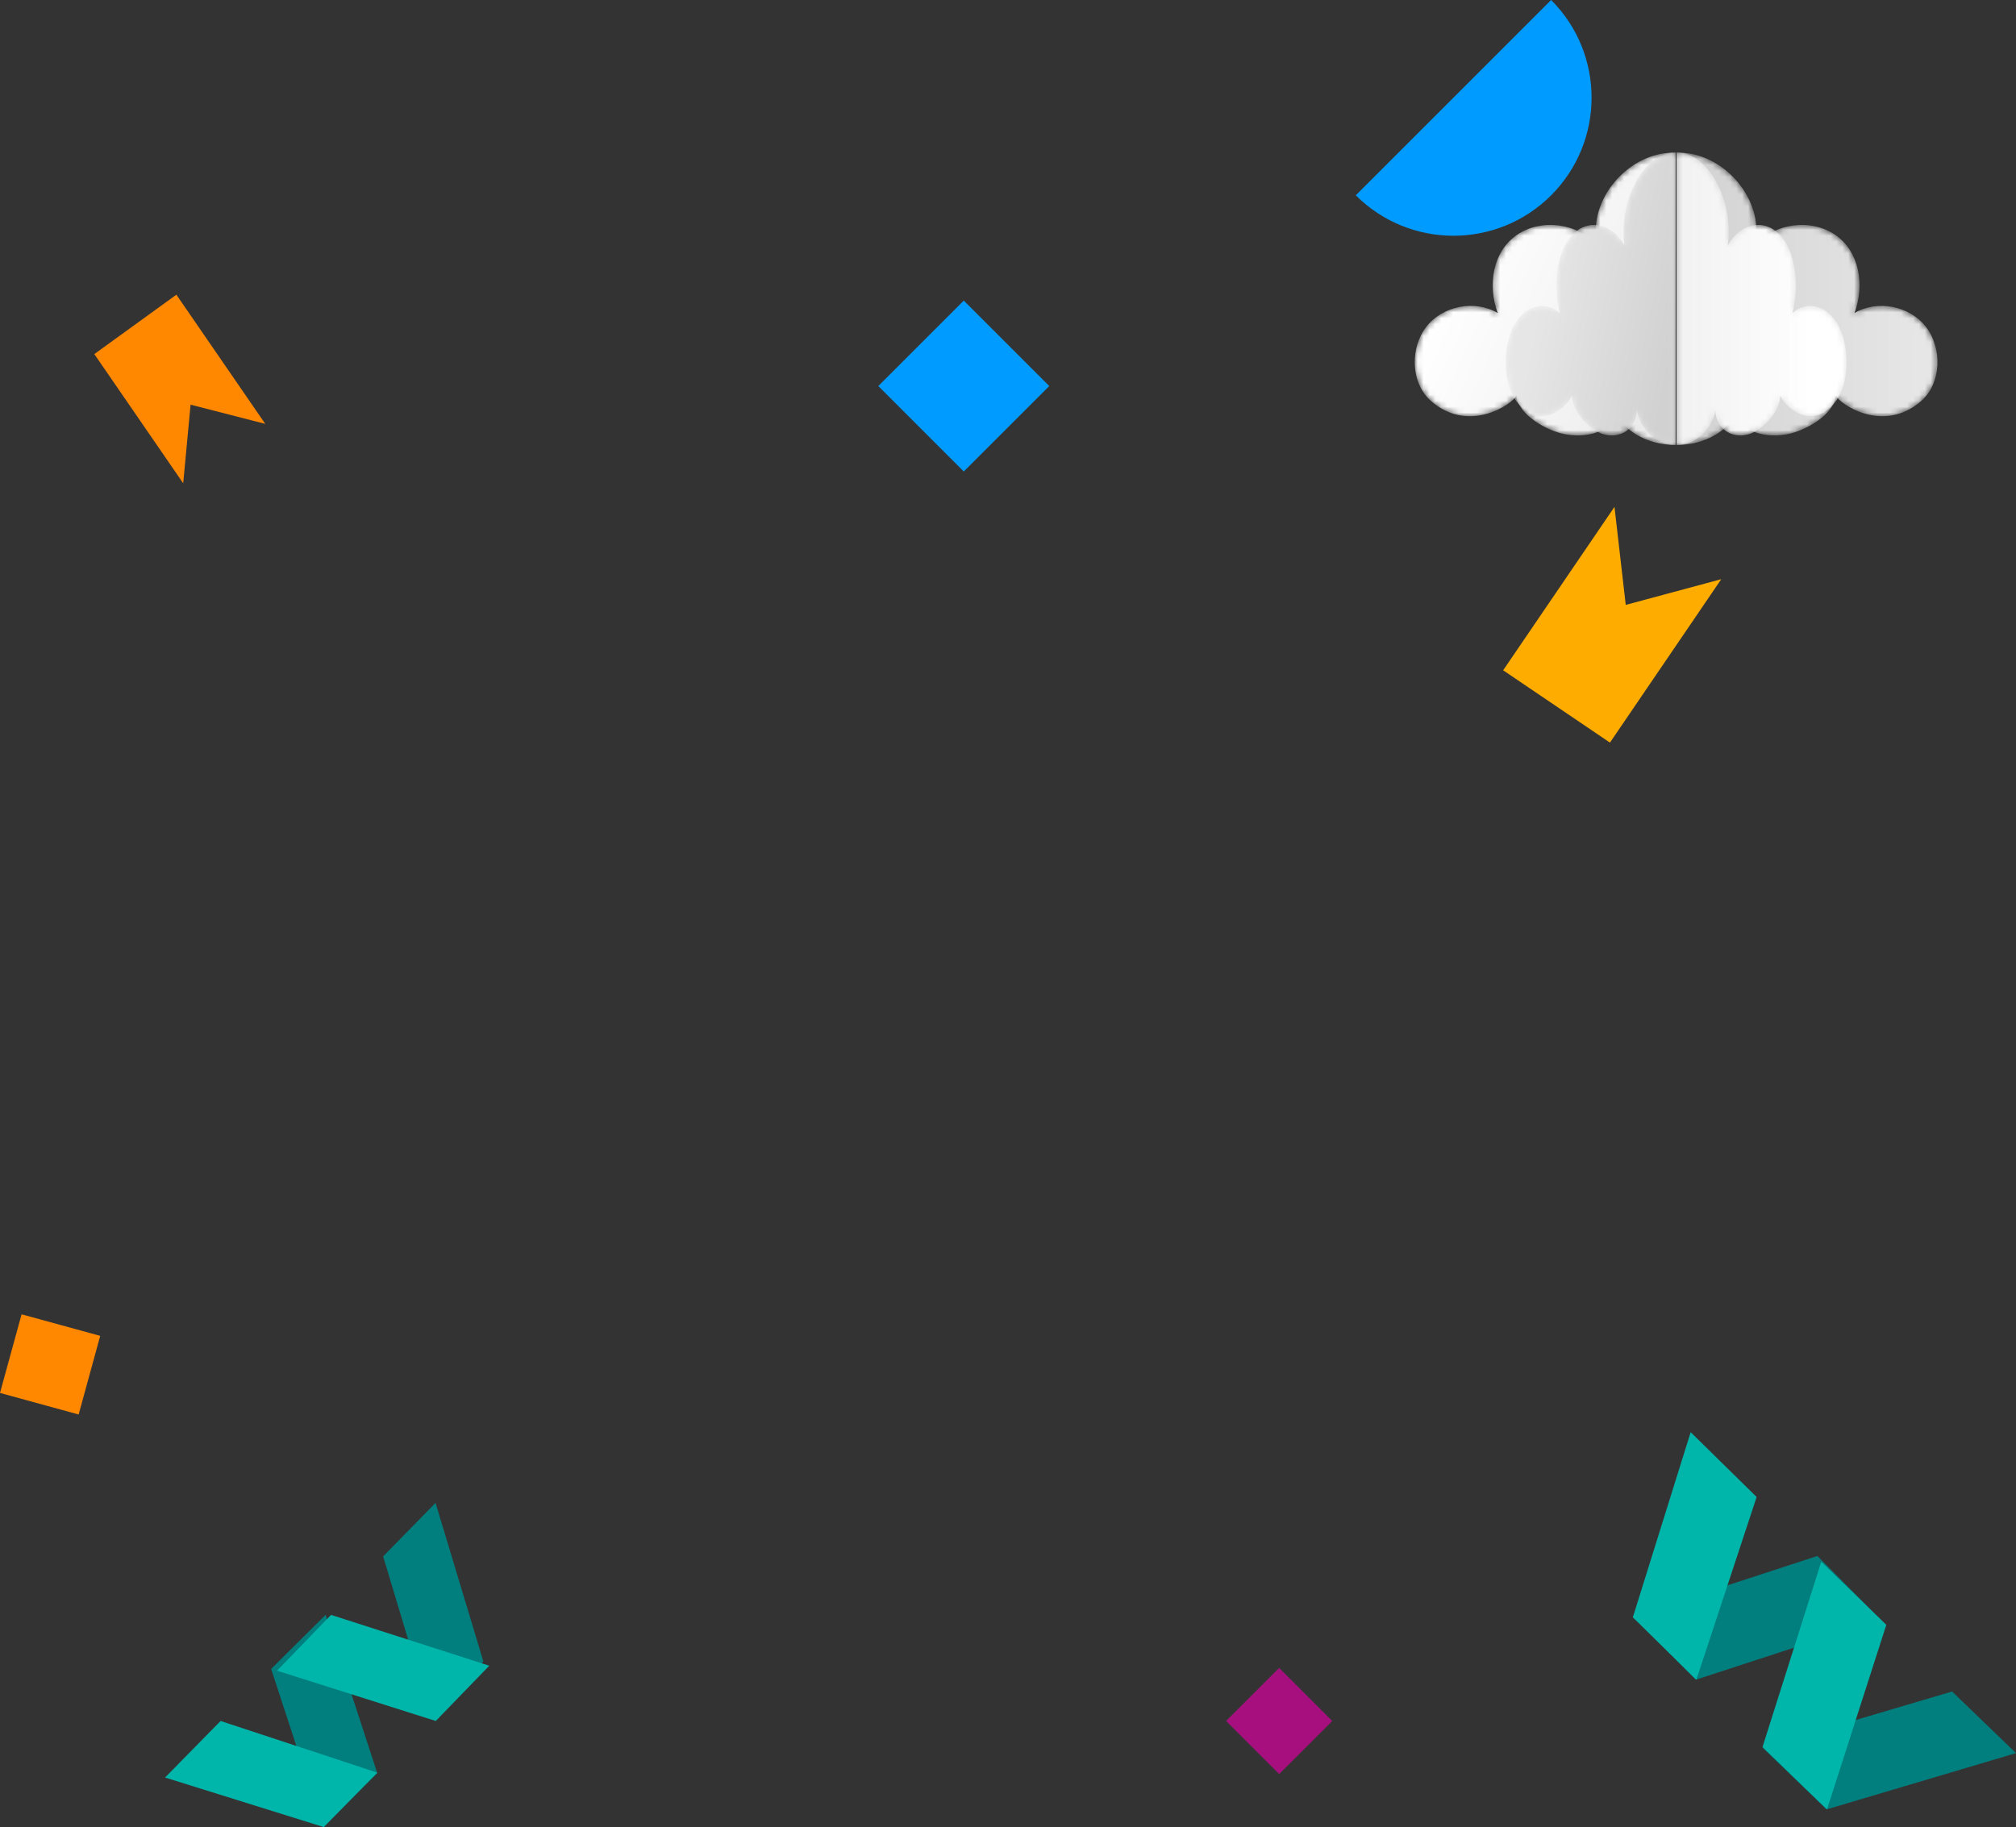 <?xml version="1.0" encoding="UTF-8"?>
<svg width="342px" height="310px" viewBox="0 0 342 310" version="1.1" xmlns="http://www.w3.org/2000/svg" xmlns:xlink="http://www.w3.org/1999/xlink">
    <rect x="0" y="0" width="342" height="310" fill="#333333" stroke="none"/>
    <!-- Generator: sketchtool 52.5 (67469) - http://www.bohemiancoding.com/sketch -->
    <title>D15143EF-5343-4848-A162-776E32B855C2</title>
    <desc>Created with sketchtool.</desc>
    <defs>
        <path d="M41.615,0.633 C34.95,1.99 29.422,9.117 30.952,16.149 C27.671,12.344 21.514,11.518 17.369,14.329 C13.223,17.14 12.312,22.888 14.08,27.611 C10.184,25.306 4.669,26.39 1.914,30.009 C0.645,31.676 -0.003,33.828 -3.38813179e-21,35.956 L-3.38813179e-21,35.961 C0.005,38.452 0.903,40.911 2.741,42.524 C9.241,48.226 16.705,42.963 17.234,41.616 C17.548,44.879 22.481,47.688 25.719,48.221 C30.022,48.93 33.97,47.233 34.182,44.14 C34.83,47.201 39.267,50.046 44.267,49.999 L44.267,0.394 C44.196,0.392 44.124,0.392 44.054,0.392 C43.241,0.392 42.425,0.467 41.615,0.633" id="path-1"></path>
        <linearGradient x1="21.805%" y1="26.898%" x2="103.855%" y2="68.458%" id="linearGradient-3">
            <stop stop-color="#FFFFFF" offset="0%"></stop>
            <stop stop-color="#EBEBEB" offset="100%"></stop>
        </linearGradient>
        <path d="M0.372,0.394 L0.372,49.999 C5.372,50.046 9.81,47.201 10.456,44.14 C10.67,47.233 14.618,48.93 18.92,48.221 C22.157,47.688 27.092,44.879 27.405,41.616 C27.934,42.963 35.399,48.226 41.898,42.524 C45.309,39.532 45.48,33.629 42.725,30.009 C39.971,26.39 34.456,25.306 30.559,27.611 C32.328,22.888 31.415,17.14 27.27,14.329 C23.125,11.518 16.968,12.344 13.688,16.149 C15.217,9.117 9.689,1.99 3.025,0.633 C2.214,0.467 1.398,0.392 0.586,0.392 C0.515,0.392 0.444,0.392 0.372,0.394" id="path-4"></path>
        <linearGradient x1="90.768%" y1="50%" x2="-1.658%" y2="50%" id="linearGradient-6">
            <stop stop-color="#E6E6E6" offset="0%"></stop>
            <stop stop-color="#D1D1D1" offset="100%"></stop>
        </linearGradient>
        <path d="M27.219,0.633 C22.876,1.99 19.275,9.117 20.271,16.149 C18.133,12.344 14.121,11.518 11.419,14.329 C8.718,17.14 8.123,22.888 9.276,27.611 C6.737,25.306 3.143,26.39 1.348,30.009 C-0.448,33.629 -0.336,39.532 1.887,42.524 C6.122,48.226 10.986,42.963 11.331,41.616 C11.536,44.879 14.751,47.688 16.861,48.221 C19.665,48.93 22.238,47.233 22.377,44.14 C22.797,47.201 25.69,50.046 28.948,49.999 L28.948,0.394 C28.902,0.392 28.855,0.392 28.809,0.392 C28.28,0.392 27.747,0.467 27.219,0.633" id="path-7"></path>
        <linearGradient x1="26.826%" y1="34.245%" x2="101.366%" y2="59.706%" id="linearGradient-9">
            <stop stop-color="#E6E6E6" offset="0%"></stop>
            <stop stop-color="#D1D1D1" offset="100%"></stop>
        </linearGradient>
        <path d="M0.373,0.394 L0.373,49.999 C3.631,50.046 6.523,47.201 6.944,44.14 C7.083,47.233 9.656,48.93 12.46,48.221 C14.57,47.688 17.785,44.879 17.99,41.616 C18.334,42.963 23.198,48.226 27.434,42.524 C29.657,39.532 29.769,33.629 27.973,30.009 C26.177,26.39 22.584,25.306 20.045,27.611 C21.197,22.888 20.603,17.14 17.902,14.329 C15.2,11.518 11.187,12.344 9.05,16.149 C10.046,9.117 6.444,1.99 2.101,0.633 C1.573,0.467 1.041,0.392 0.512,0.392 C0.466,0.392 0.419,0.392 0.373,0.394" id="path-10"></path>
        <linearGradient x1="78.385%" y1="50%" x2="-32.816%" y2="50%" id="linearGradient-12">
            <stop stop-color="#FFFFFF" offset="0%"></stop>
            <stop stop-color="#EBEBEB" offset="100%"></stop>
        </linearGradient>
    </defs>
    <g id="latest" stroke="none" stroke-width="1" fill="none" fill-rule="evenodd">
        <g id="mobile-promotions" transform="translate(-24, -153)">
            <g id="Group-8" transform="translate(24, 153)">
                <polygon id="Fill-2" fill="#009BFF" points="149 65.5 163.495 80 178 65.5 163.495 51"></polygon>
                <polygon id="Fill-3" fill="#FFAC00" points="275.794 102.633 292 98.27 273.117 126 255 113.729 273.884 86"></polygon>
                <polygon id="Fill-10" fill="#A80F7E" points="217.001 283 208 292 217.001 301 226 292"></polygon>
                <polygon id="Fill-11" fill="#FF8800" points="3.661 223 0 236.34 13.342 240 17 226.657"></polygon>
                <polygon id="Fill-14" fill="#FF8800" points="32.331 68.662 31.079 82 16 60.079 29.921 50 45 71.919"></polygon>
                <path d="M263.139,33.138 C272.287,23.986 272.287,9.15 263.139,0 L230,33.138 C239.151,42.287 253.988,42.287 263.139,33.138" id="Fill-19" fill="#009BFF"></path>
                <g id="Group-5" transform="translate(28, 255)">
                    <polygon id="Fill-23" fill="#007F7E" points="54 26.898 45.887 0 37 9.074 45.09 36"></polygon>
                    <polygon id="Fill-25" fill="#007F7E" points="36 45.843 27.235 19 18 28.166 26.773 55"></polygon>
                    <polygon id="Fill-27" fill="#00B6AA" points="28.161 19 55 27.625 45.926 37 19 28.465"></polygon>
                    <polygon id="Fill-29" fill="#00B6AA" points="9.424 37 36 45.766 26.926 55 0 46.593"></polygon>
                </g>
                <g id="Group-2" transform="translate(277, 243)">
                    <polygon id="Fill-31" fill="#007F7E" points="32.869 64 65 54.452 54.158 44 22 53.516"></polygon>
                    <polygon id="Fill-33" fill="#007F7E" points="10.682 42 42 31.774 31.309 21 0 31.235"></polygon>
                    <polygon id="Fill-35" fill="#00B6AA" points="43 32.687 32.937 64 22 53.411 31.961 22"></polygon>
                    <polygon id="Fill-37" fill="#00B6AA" points="21 10.997 10.772 42 0 31.414 9.81 0"></polygon>
                </g>
                <g id="Group-13-Copy-2" transform="translate(240, 25)">
                    <g id="Group-13-Copy" transform="translate(0, 0.5)">
                        <g id="Group-3">
                            <mask id="mask-2" fill="white">
                                <use xlink:href="#path-1"></use>
                            </mask>
                            <g id="Clip-2"></g>
                            <path d="M41.615,0.633 C34.95,1.99 29.422,9.117 30.952,16.149 C27.671,12.344 21.514,11.518 17.369,14.329 C13.223,17.14 12.312,22.888 14.08,27.611 C10.184,25.306 4.669,26.39 1.914,30.009 C0.645,31.676 -0.003,33.828 -3.38813179e-21,35.956 L-3.38813179e-21,35.961 C0.005,38.452 0.903,40.911 2.741,42.524 C9.241,48.226 16.705,42.963 17.234,41.616 C17.548,44.879 22.481,47.688 25.719,48.221 C30.022,48.93 33.97,47.233 34.182,44.14 C34.83,47.201 39.267,50.046 44.267,49.999 L44.267,0.394 C44.196,0.392 44.124,0.392 44.054,0.392 C43.241,0.392 42.425,0.467 41.615,0.633" id="Fill-1" fill="url(#linearGradient-3)" mask="url(#mask-2)"></path>
                        </g>
                        <g id="Group-6" transform="translate(44.04, 0)">
                            <mask id="mask-5" fill="white">
                                <use xlink:href="#path-4"></use>
                            </mask>
                            <g id="Clip-5"></g>
                            <path d="M0.372,0.394 L0.372,49.999 C5.372,50.046 9.81,47.201 10.456,44.14 C10.67,47.233 14.618,48.93 18.92,48.221 C22.157,47.688 27.092,44.879 27.405,41.616 C27.934,42.963 35.399,48.226 41.898,42.524 C45.309,39.532 45.48,33.629 42.725,30.009 C39.971,26.39 34.456,25.306 30.559,27.611 C32.328,22.888 31.415,17.14 27.27,14.329 C23.125,11.518 16.968,12.344 13.688,16.149 C15.217,9.117 9.689,1.99 3.025,0.633 C2.214,0.467 1.398,0.392 0.586,0.392 C0.515,0.392 0.444,0.392 0.372,0.394" id="Fill-4" fill="url(#linearGradient-6)" mask="url(#mask-5)"></path>
                        </g>
                        <g id="Group-9" transform="translate(15.318, 0)">
                            <mask id="mask-8" fill="white">
                                <use xlink:href="#path-7"></use>
                            </mask>
                            <g id="Clip-8"></g>
                            <path d="M27.219,0.633 C22.876,1.99 19.275,9.117 20.271,16.149 C18.133,12.344 14.121,11.518 11.419,14.329 C8.718,17.14 8.123,22.888 9.276,27.611 C6.737,25.306 3.143,26.39 1.348,30.009 C-0.448,33.629 -0.336,39.532 1.887,42.524 C6.122,48.226 10.986,42.963 11.331,41.616 C11.536,44.879 14.751,47.688 16.861,48.221 C19.665,48.93 22.238,47.233 22.377,44.14 C22.797,47.201 25.69,50.046 28.948,49.999 L28.948,0.394 C28.902,0.392 28.855,0.392 28.809,0.392 C28.28,0.392 27.747,0.467 27.219,0.633" id="Fill-7" fill="url(#linearGradient-9)" mask="url(#mask-8)"></path>
                        </g>
                        <g id="Group-12" transform="translate(44.04, 0)">
                            <mask id="mask-11" fill="white">
                                <use xlink:href="#path-10"></use>
                            </mask>
                            <g id="Clip-11"></g>
                            <path d="M0.373,0.394 L0.373,49.999 C3.631,50.046 6.523,47.201 6.944,44.14 C7.083,47.233 9.656,48.93 12.46,48.221 C14.57,47.688 17.785,44.879 17.99,41.616 C18.334,42.963 23.198,48.226 27.434,42.524 C29.657,39.532 29.769,33.629 27.973,30.009 C26.177,26.39 22.584,25.306 20.045,27.611 C21.197,22.888 20.603,17.14 17.902,14.329 C15.2,11.518 11.187,12.344 9.05,16.149 C10.046,9.117 6.444,1.99 2.101,0.633 C1.573,0.467 1.041,0.392 0.512,0.392 C0.466,0.392 0.419,0.392 0.373,0.394" id="Fill-10" fill="url(#linearGradient-12)" mask="url(#mask-11)"></path>
                        </g>
                    </g>
                </g>
            </g>
        </g>
    </g>
</svg>